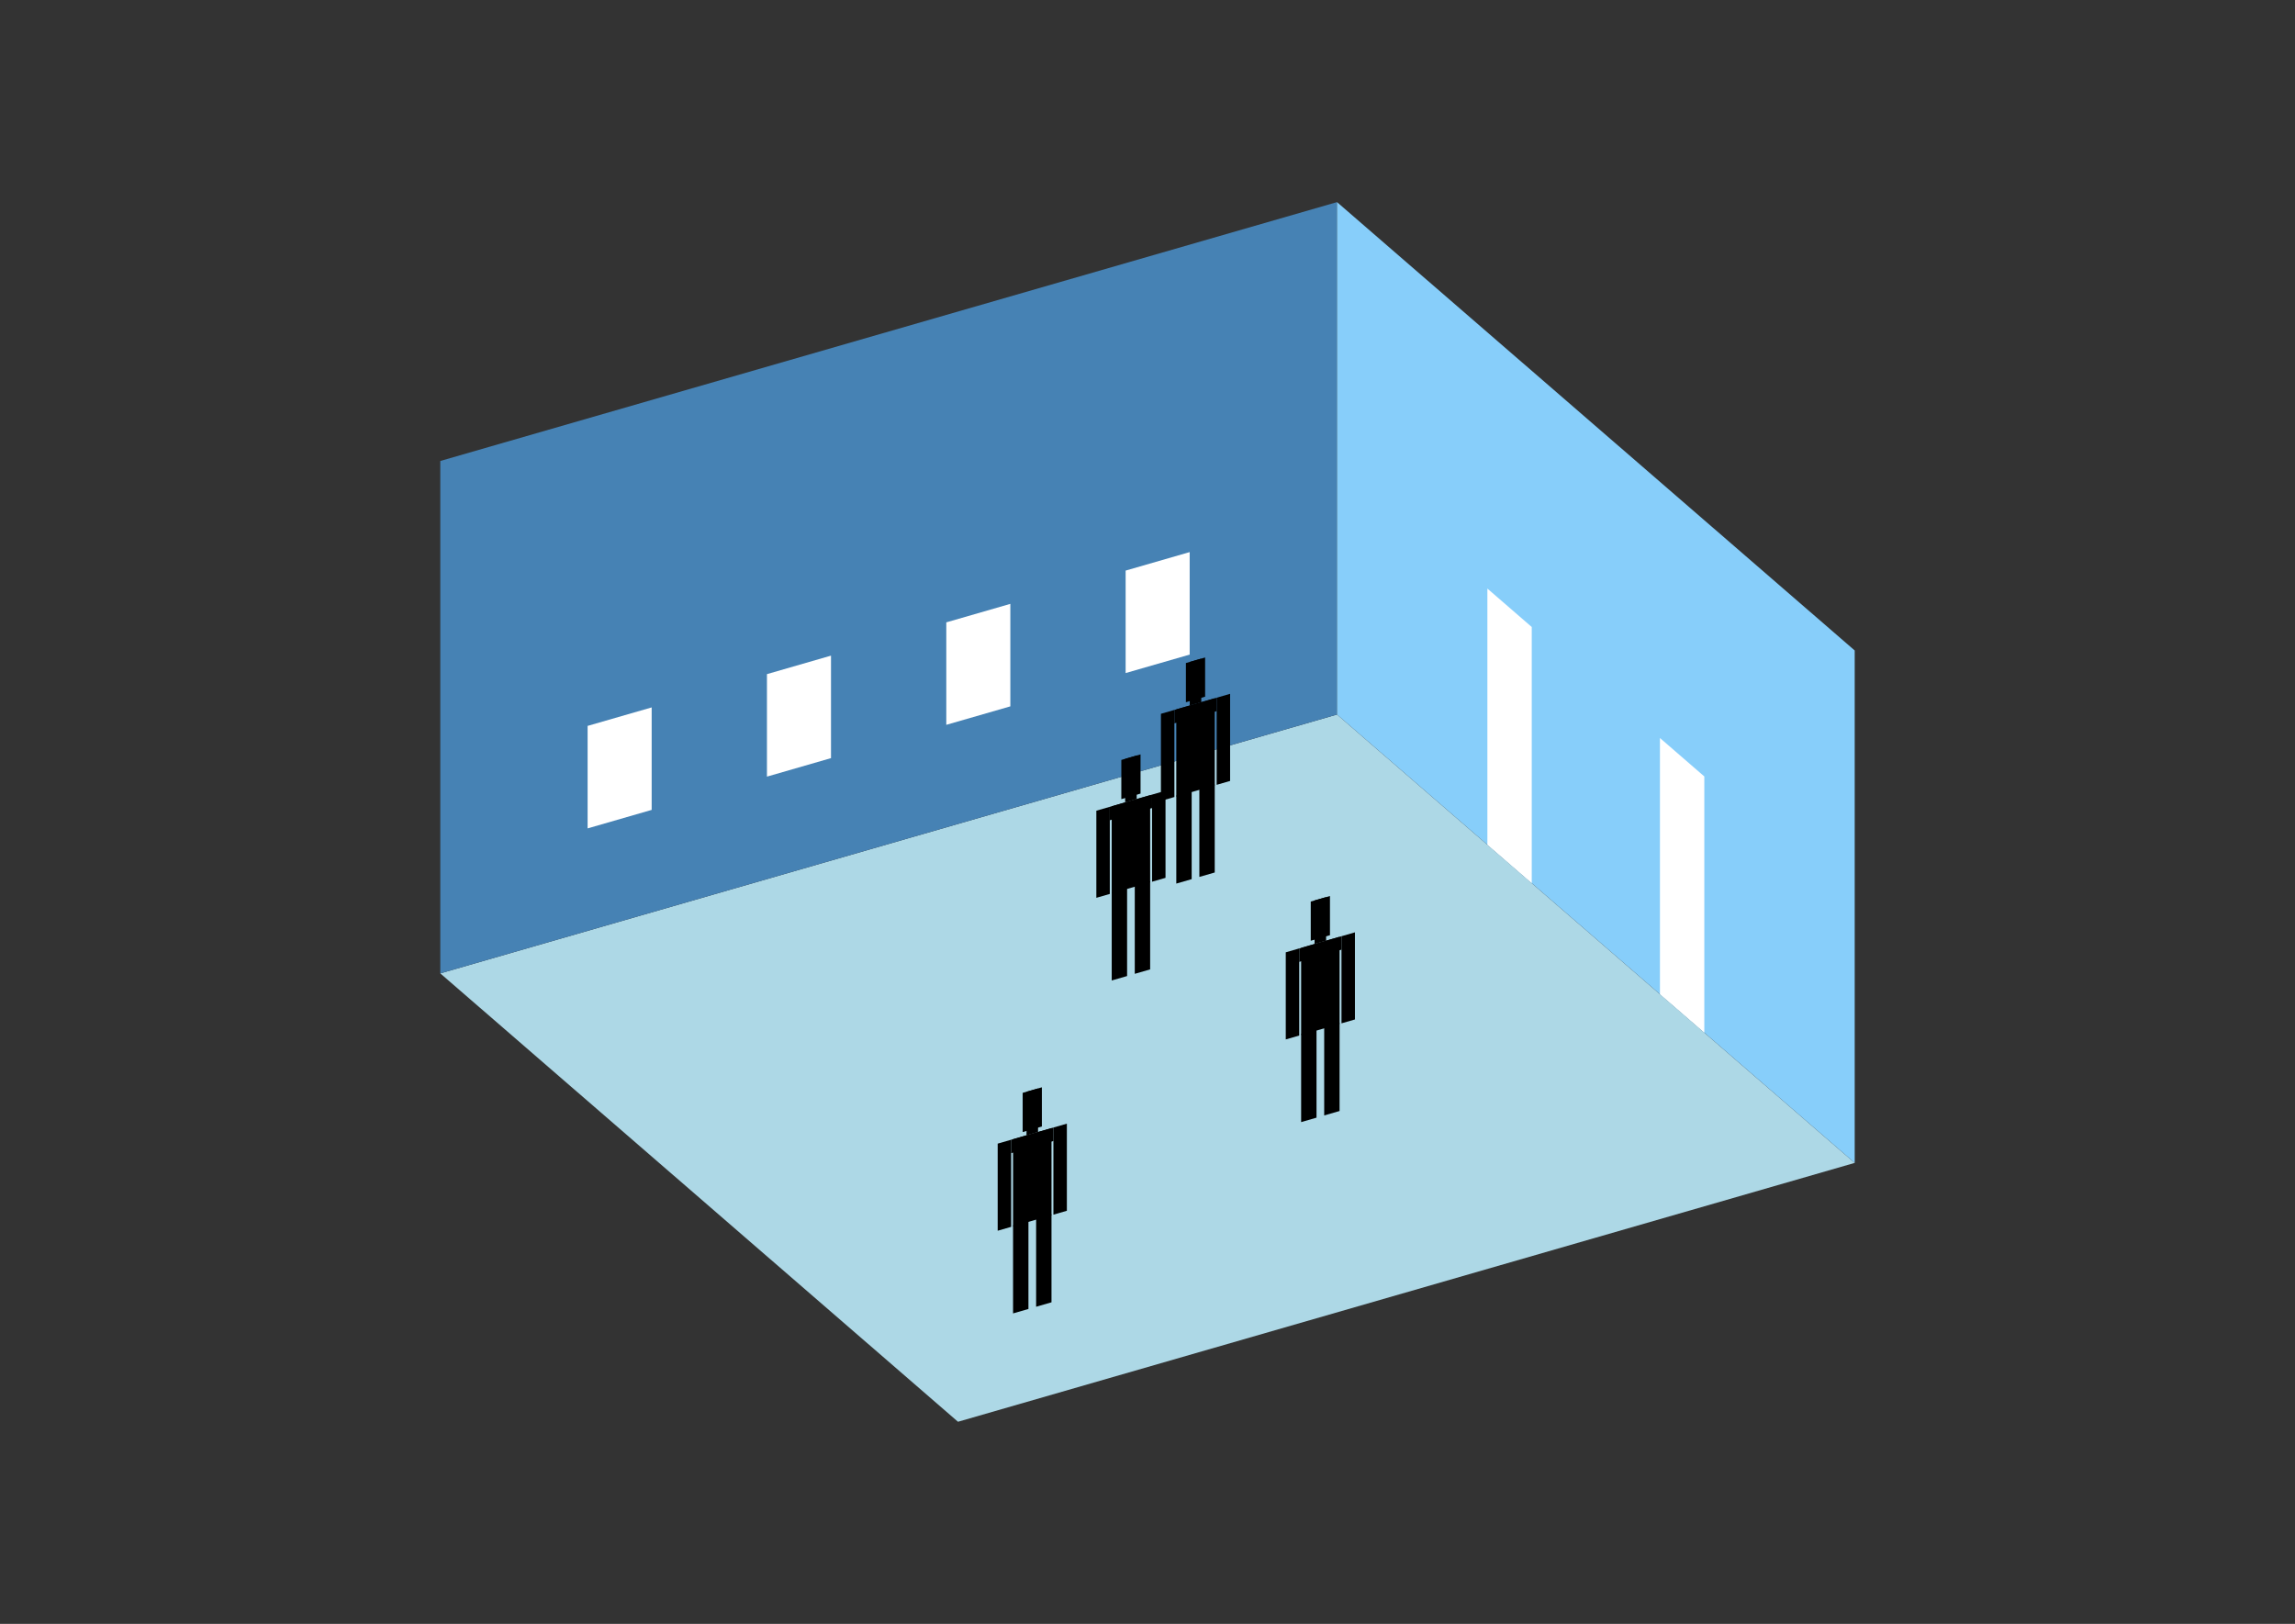 <?xml version="1.0" encoding="UTF-8"?>
<svg
  xmlns="http://www.w3.org/2000/svg"
  width="848"
  height="600"
  style="background-color:white"
>
  <rect width="100%" height="100%" fill="#333333" stroke="none"/>
  <polygon fill="lightblue" points="353.982,525.321 162.689,359.656 494.018,264.01 685.311,429.675" />
  <polygon fill="steelblue" points="162.689,359.656 162.689,170.325 494.018,74.679 494.018,264.01" />
  <polygon fill="lightskyblue" points="685.311,429.675 685.311,240.344 494.018,74.679 494.018,264.01" />
  <polygon fill="white" points="565.981,326.331 565.981,231.666 549.584,217.466 549.584,312.132" />
  <polygon fill="white" points="629.745,381.553 629.745,286.887 613.349,272.688 613.349,367.353" />
  <polygon fill="white" points="217.121,306.077 217.121,268.211 240.788,261.379 240.788,299.245" />
  <polygon fill="white" points="283.387,286.948 283.387,249.081 307.054,242.249 307.054,280.116" />
  <polygon fill="white" points="349.653,267.818 349.653,229.952 373.32,223.12 373.32,260.986" />
  <polygon fill="white" points="415.919,248.689 415.919,210.823 439.585,203.991 439.585,241.857" />
  <polygon fill="hsl(360.0,50.0%,73.075%)" points="434.642,326.471 434.642,293.963 440.322,292.323 440.322,324.831" />
  <polygon fill="hsl(360.0,50.0%,73.075%)" points="448.842,322.372 448.842,289.863 443.162,291.503 443.162,324.011" />
  <polygon fill="hsl(360.0,50.0%,73.075%)" points="428.962,295.924 428.962,263.738 433.932,262.303 433.932,294.489" />
  <polygon fill="hsl(360.0,50.0%,73.075%)" points="449.552,289.98 449.552,257.794 454.522,256.359 454.522,288.546" />
  <polygon fill="hsl(360.0,50.0%,73.075%)" points="433.932,267.273 433.932,262.303 449.552,257.794 449.552,262.764" />
  <polygon fill="hsl(360.0,50.0%,73.075%)" points="434.642,294.284 434.642,262.098 448.842,257.999 448.842,290.185" />
  <polygon fill="hsl(360.0,50.0%,73.075%)" points="438.192,259.464 438.192,244.98 445.292,242.931 445.292,257.414" />
  <polygon fill="hsl(360.0,50.0%,73.075%)" points="439.612,260.663 439.612,244.57 443.872,243.34 443.872,259.434" />
  <polygon fill="hsl(360.0,50.0%,66.53%)" points="410.779,362.273 410.779,329.765 416.459,328.125 416.459,360.633" />
  <polygon fill="hsl(360.0,50.0%,66.53%)" points="424.979,358.174 424.979,325.666 419.299,327.305 419.299,359.814" />
  <polygon fill="hsl(360.0,50.0%,66.53%)" points="405.099,331.726 405.099,299.54 410.069,298.105 410.069,330.292" />
  <polygon fill="hsl(360.0,50.0%,66.53%)" points="425.689,325.783 425.689,293.596 430.659,292.162 430.659,324.348" />
  <polygon fill="hsl(360.0,50.0%,66.53%)" points="410.069,303.075 410.069,298.105 425.689,293.596 425.689,298.566" />
  <polygon fill="hsl(360.0,50.0%,66.53%)" points="410.779,330.087 410.779,297.901 424.979,293.801 424.979,325.988" />
  <polygon fill="hsl(360.0,50.0%,66.53%)" points="414.329,295.266 414.329,280.783 421.429,278.733 421.429,293.217" />
  <polygon fill="hsl(360.0,50.0%,66.53%)" points="415.749,296.466 415.749,280.373 420.009,279.143 420.009,295.236" />
  <polygon fill="hsl(360.0,50.0%,50.111%)" points="480.77,414.6 480.77,382.091 486.45,380.452 486.45,412.96" />
  <polygon fill="hsl(360.0,50.0%,50.111%)" points="494.97,410.5 494.97,377.992 489.29,379.632 489.29,412.14" />
  <polygon fill="hsl(360.0,50.0%,50.111%)" points="475.09,384.053 475.09,351.867 480.06,350.432 480.06,382.618" />
  <polygon fill="hsl(360.0,50.0%,50.111%)" points="495.68,378.109 495.68,345.923 500.65,344.488 500.65,376.675" />
  <polygon fill="hsl(360.0,50.0%,50.111%)" points="480.06,355.402 480.06,350.432 495.68,345.923 495.68,350.893" />
  <polygon fill="hsl(360.0,50.0%,50.111%)" points="480.77,382.413 480.77,350.227 494.97,346.128 494.97,378.314" />
  <polygon fill="hsl(360.0,50.0%,50.111%)" points="484.32,347.593 484.32,333.109 491.42,331.06 491.42,345.543" />
  <polygon fill="hsl(360.0,50.0%,50.111%)" points="485.74,348.792 485.74,332.699 490,331.469 490,347.563" />
  <polygon fill="hsl(360.0,50.0%,41.066%)" points="374.326,485.286 374.326,452.777 380.006,451.138 380.006,483.646" />
  <polygon fill="hsl(360.0,50.0%,41.066%)" points="388.526,481.186 388.526,448.678 382.846,450.318 382.846,482.826" />
  <polygon fill="hsl(360.0,50.0%,41.066%)" points="368.646,454.739 368.646,422.553 373.616,421.118 373.616,453.304" />
  <polygon fill="hsl(360.0,50.0%,41.066%)" points="389.236,448.795 389.236,416.609 394.206,415.174 394.206,447.36" />
  <polygon fill="hsl(360.0,50.0%,41.066%)" points="373.616,426.088 373.616,421.118 389.236,416.609 389.236,421.579" />
  <polygon fill="hsl(360.0,50.0%,41.066%)" points="374.326,453.099 374.326,420.913 388.526,416.814 388.526,449" />
  <polygon fill="hsl(360.0,50.0%,41.066%)" points="377.876,418.279 377.876,403.795 384.976,401.745 384.976,416.229" />
  <polygon fill="hsl(360.0,50.0%,41.066%)" points="379.296,419.478 379.296,403.385 383.556,402.155 383.556,418.249" />
</svg>

